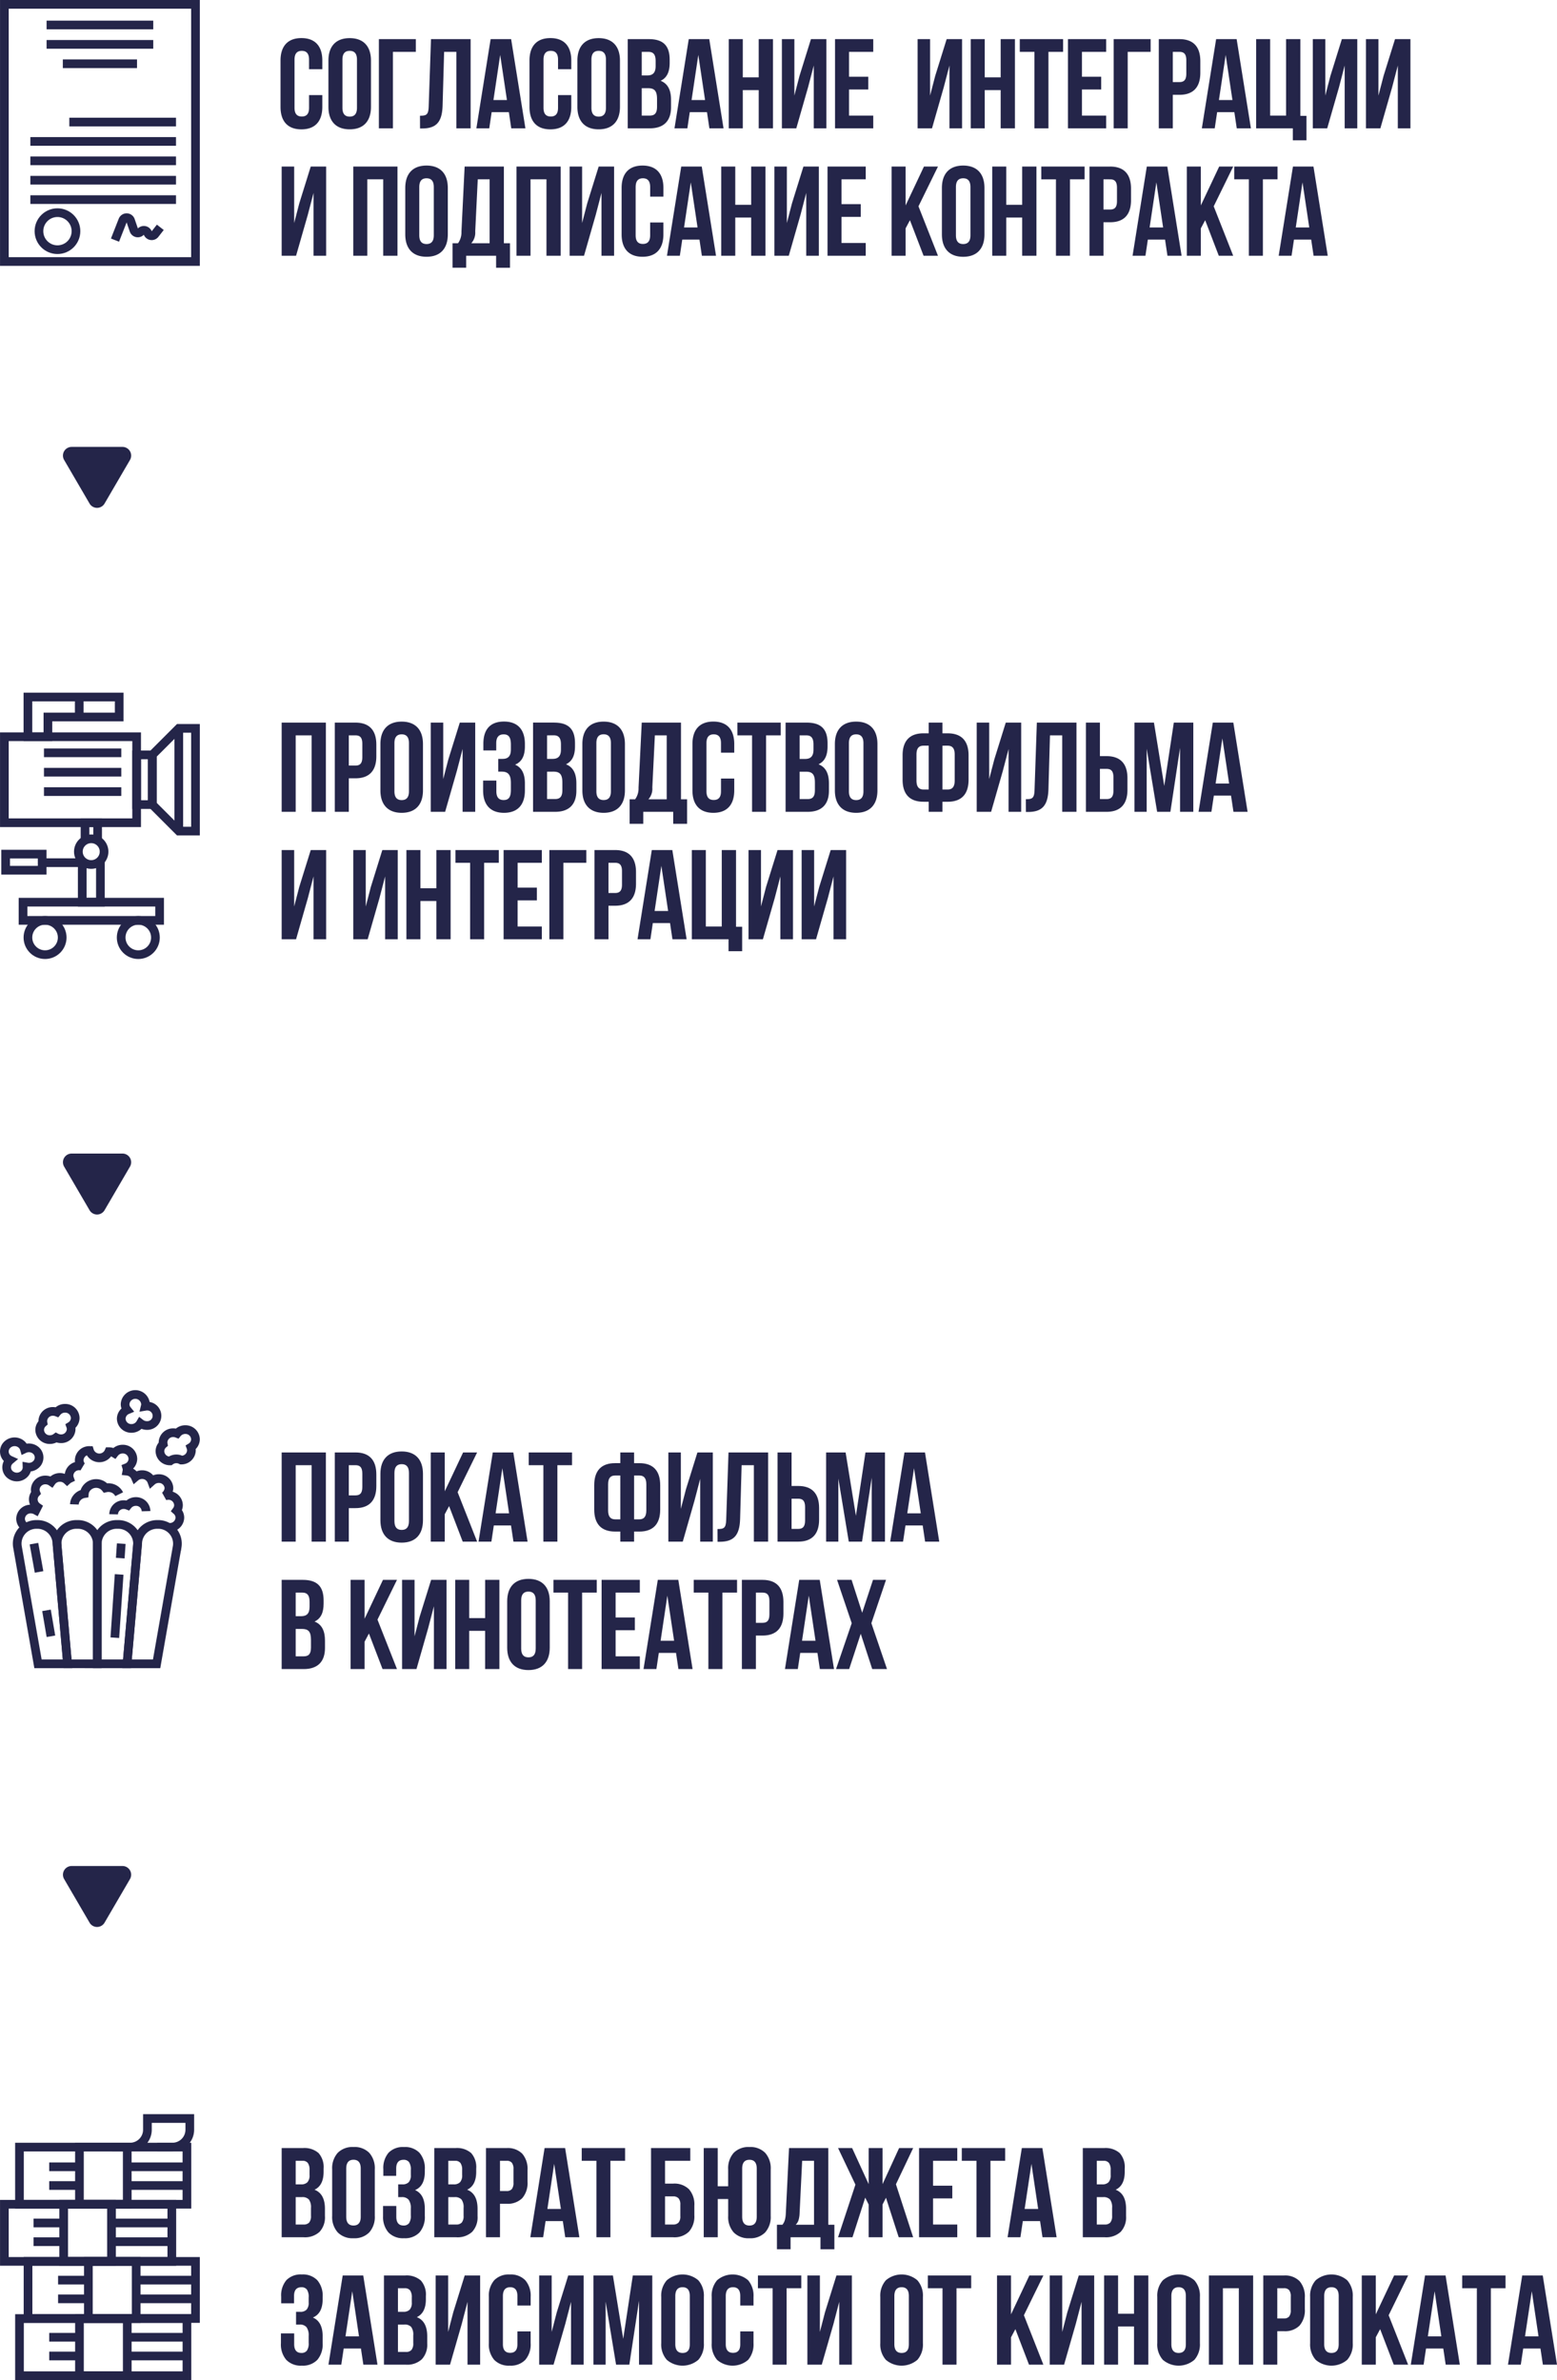<svg xmlns="http://www.w3.org/2000/svg" width="268.839" height="410.899" viewBox="0 0 268.839 410.899"><g transform="translate(-994.246 -261.25)"><g transform="translate(0 -3982)"><path d="M5.7,2.221a1.5,1.5,0,0,1,2.591,0l4.388,7.523A1.5,1.5,0,0,1,11.388,12H2.612a1.5,1.5,0,0,1-1.3-2.256Z" transform="translate(1018 4332.406) rotate(180)" fill="#242549"/><path d="M5.7,2.221a1.5,1.5,0,0,1,2.591,0l4.388,7.523A1.5,1.5,0,0,1,11.388,12H2.612a1.5,1.5,0,0,1-1.3-2.256Z" transform="translate(1018 4454.406) rotate(180)" fill="#242549"/><path d="M5.7,2.221a1.5,1.5,0,0,1,2.591,0l4.388,7.523A1.5,1.5,0,0,1,11.388,12H2.612a1.5,1.5,0,0,1-1.3-2.256Z" transform="translate(1018 4577.406) rotate(180)" fill="#242549"/><g transform="translate(-425.144 4208.481)"><rect width="33" height="44.399" transform="translate(1420.144 35.518)" fill="none" stroke="#242549" stroke-miterlimit="10" stroke-width="1.5"/><line x2="18.419" transform="translate(1427.434 39.083)" fill="none" stroke="#242549" stroke-miterlimit="10" stroke-width="1.5"/><line x2="18.419" transform="translate(1427.434 42.431)" fill="none" stroke="#242549" stroke-miterlimit="10" stroke-width="1.5"/><line x2="18.419" transform="translate(1431.36 55.84)" fill="none" stroke="#242549" stroke-miterlimit="10" stroke-width="1.5"/><line x2="25.149" transform="translate(1424.63 59.188)" fill="none" stroke="#242549" stroke-miterlimit="10" stroke-width="1.5"/><line x2="25.149" transform="translate(1424.63 62.536)" fill="none" stroke="#242549" stroke-miterlimit="10" stroke-width="1.5"/><line x2="25.149" transform="translate(1424.63 65.883)" fill="none" stroke="#242549" stroke-miterlimit="10" stroke-width="1.5"/><line x2="25.149" transform="translate(1424.63 69.231)" fill="none" stroke="#242549" stroke-miterlimit="10" stroke-width="1.5"/><line x2="12.811" transform="translate(1430.238 45.779)" fill="none" stroke="#242549" stroke-miterlimit="10" stroke-width="1.5"/><circle cx="3.196" cy="3.196" r="3.196" transform="translate(1426.116 71.483)" fill="none" stroke="#242549" stroke-miterlimit="10" stroke-width="1.5"/><path d="M1437.174,72.232l1.344-3.421a.716.716,0,0,1,1.343.028l.575,1.672a.715.715,0,0,0,1.2.256h0a.715.715,0,0,1,1.16.165l.081.157a.715.715,0,0,0,1.2.116l.922-1.183" transform="translate(2.071 3.992)" fill="none" stroke="#242549" stroke-miterlimit="10" stroke-width="1.5"/></g><g transform="translate(-425.144 4283.403)"><line x2="13.352" transform="translate(1426.981 89.815)" fill="none" stroke="#242549" stroke-miterlimit="10" stroke-width="1.5"/><line x2="13.352" transform="translate(1426.981 93.163)" fill="none" stroke="#242549" stroke-miterlimit="10" stroke-width="1.5"/><line x2="13.352" transform="translate(1426.981 96.511)" fill="none" stroke="#242549" stroke-miterlimit="10" stroke-width="1.5"/><g transform="translate(1420.144 80.181)"><path d="M1447.492,85.011l-4.575,4.575v8.581l4.575,4.575h2.883V85.011Z" transform="translate(-1417.375 -79.594)" fill="none" stroke="#242549" stroke-miterlimit="10" stroke-width="1.5"/><line y2="17.731" transform="translate(30.117 5.417)" fill="none" stroke="#242549" stroke-miterlimit="10" stroke-width="1.5"/><rect width="2.703" height="8.581" transform="translate(22.839 9.991)" fill="none" stroke="#242549" stroke-miterlimit="10" stroke-width="1.5"/><rect width="22.839" height="14.846" transform="translate(0 6.859)" fill="none" stroke="#242549" stroke-miterlimit="10" stroke-width="1.5"/><path d="M1439.532,80.181h-15.763V87.04h3.452V83.634h12.31Z" transform="translate(-1419.703 -80.181)" fill="none" stroke="#242549" stroke-miterlimit="10" stroke-width="1.5"/><line y2="3.452" transform="translate(12.93)" fill="none" stroke="#242549" stroke-miterlimit="10" stroke-width="1.5"/></g><rect width="23.582" height="3.139" transform="translate(1423.367 115.606)" fill="none" stroke="#242549" stroke-miterlimit="10" stroke-width="1.5"/><path d="M1435.27,105.367v7.177h-3.138v-7.177" transform="translate(1.458 3.062)" fill="none" stroke="#242549" stroke-miterlimit="10" stroke-width="1.5"/><path d="M1432.561,102.847V99.533h2.174v3.314" transform="translate(1.51 2.353)" fill="none" stroke="#242549" stroke-miterlimit="10" stroke-width="1.5"/><circle cx="2.218" cy="2.218" r="2.218" transform="translate(1432.922 104.662)" fill="none" stroke="#242549" stroke-miterlimit="10" stroke-width="1.5"/><line x1="6.919" transform="translate(1426.67 108.782)" fill="none" stroke="#242549" stroke-miterlimit="10" stroke-width="1.5"/><rect width="6.305" height="2.779" transform="translate(1420.365 107.308)" fill="none" stroke="#242549" stroke-miterlimit="10" stroke-width="1.5"/><circle cx="2.959" cy="2.959" r="2.959" transform="translate(1424.211 118.745)" fill="none" stroke="#242549" stroke-miterlimit="10" stroke-width="1.5"/><circle cx="2.959" cy="2.959" r="2.959" transform="translate(1440.311 118.745)" fill="none" stroke="#242549" stroke-miterlimit="10" stroke-width="1.5"/></g><path d="M5.61-5.742v2.2c0,1.1-.484,1.5-1.254,1.5S3.1-2.442,3.1-3.542v-8.316c0-1.1.484-1.518,1.254-1.518s1.254.418,1.254,1.518v1.65H7.9v-1.5c0-2.464-1.232-3.872-3.608-3.872S.682-14.168.682-11.7V-3.7C.682-1.232,1.914.176,4.29.176S7.9-1.232,7.9-3.7V-5.742Zm5.764-6.116c0-1.1.484-1.518,1.254-1.518s1.254.418,1.254,1.518v8.316c0,1.1-.484,1.518-1.254,1.518s-1.254-.418-1.254-1.518ZM8.954-3.7c0,2.464,1.3,3.872,3.674,3.872S16.3-1.232,16.3-3.7V-11.7c0-2.464-1.3-3.872-3.674-3.872S8.954-14.168,8.954-11.7ZM20.086,0V-13.2h3.96v-2.2h-6.38V0Zm4.686.022h.374c2.42,0,3.432-1.1,3.52-3.916L28.93-13.2h2.112V0h2.464V-15.4H26.664l-.4,11.638c-.044,1.43-.4,1.584-1.5,1.584ZM40.5-15.4H36.96L34.5,0h2.222l.418-2.794h2.97L40.524,0h2.442ZM38.61-12.672l1.166,7.788H37.444ZM48.6-5.742v2.2c0,1.1-.484,1.5-1.254,1.5s-1.254-.4-1.254-1.5v-8.316c0-1.1.484-1.518,1.254-1.518s1.254.418,1.254,1.518v1.65h2.288v-1.5c0-2.464-1.232-3.872-3.608-3.872S43.67-14.168,43.67-11.7V-3.7C43.67-1.232,44.9.176,47.278.176S50.886-1.232,50.886-3.7V-5.742Zm5.764-6.116c0-1.1.484-1.518,1.254-1.518s1.254.418,1.254,1.518v8.316c0,1.1-.484,1.518-1.254,1.518s-1.254-.418-1.254-1.518ZM51.942-3.7c0,2.464,1.3,3.872,3.674,3.872S59.29-1.232,59.29-3.7V-11.7c0-2.464-1.3-3.872-3.674-3.872s-3.674,1.408-3.674,3.872ZM64.284-15.4H60.632V0h3.806c2.42,0,3.674-1.276,3.674-3.652V-4.906c0-1.628-.506-2.794-1.8-3.3,1.078-.506,1.562-1.518,1.562-3.1v-.55C67.87-14.234,66.792-15.4,64.284-15.4ZM64.13-6.93c1.1,0,1.562.44,1.562,1.87v1.342c0,1.144-.44,1.518-1.254,1.518H63.052V-6.93Zm.088-6.27c.858,0,1.232.484,1.232,1.584v.858C65.45-9.526,64.9-9.13,64-9.13h-.946V-13.2Zm10.494-2.2H71.17L68.706,0h2.222l.418-2.794h2.97L74.734,0h2.442ZM72.82-12.672l1.166,7.788H71.654ZM80.5-6.6h2.75V0h2.464V-15.4H83.248v6.6H80.5v-6.6h-2.42V0H80.5Zm11.264-.462.99-3.784V0H94.93V-15.4H92.268l-1.98,6.358-.88,3.388V-15.4H87.252V0h2.486ZM98.846-13.2h4.18v-2.2h-6.6V0h6.6V-2.2h-4.18V-6.71h3.322v-2.2H98.846Zm16.346,6.138.99-3.784V0h2.178V-15.4H115.7l-1.98,6.358-.88,3.388V-15.4h-2.156V0h2.486Zm7.084.462h2.75V0h2.464V-15.4h-2.464v6.6h-2.75v-6.6h-2.42V0h2.42Zm6.05-6.6h2.53V0h2.42V-13.2h2.53v-2.2h-7.48Zm10.736,0h4.18v-2.2h-6.6V0h6.6V-2.2h-4.18V-6.71h3.322v-2.2h-3.322ZM146.96,0V-13.2h3.96v-2.2h-6.38V0Zm8.932-15.4h-3.564V0h2.42V-5.786h1.144c2.42,0,3.608-1.342,3.608-3.806v-2C159.5-14.058,158.312-15.4,155.892-15.4Zm0,2.2c.77,0,1.188.352,1.188,1.452v2.31c0,1.1-.418,1.452-1.188,1.452h-1.144V-13.2Zm9.878-2.2h-3.542L159.764,0h2.222l.418-2.794h2.97L165.792,0h2.442Zm-1.892,2.728,1.166,7.788h-2.332ZM169.136,0h6.336V2.068h2.354V-2.156H176.77V-15.4h-2.464V-2.2h-2.75V-15.4h-2.42Zm14.3-7.062.99-3.784V0H186.6V-15.4h-2.662l-1.98,6.358-.88,3.388V-15.4h-2.156V0h2.486Zm9.174,0,.99-3.784V0h2.178V-15.4h-2.662l-1.98,6.358-.88,3.388V-15.4H188.1V0h2.486Zm-187.22,22,.99-3.784V22H8.558V6.6H5.9l-1.98,6.358-.88,3.388V6.6H.88V22H3.366ZM15.664,8.8h2.75V22h2.464V6.6H13.244V22h2.42Zm8.976,1.342c0-1.1.484-1.518,1.254-1.518s1.254.418,1.254,1.518v8.316c0,1.1-.484,1.518-1.254,1.518s-1.254-.418-1.254-1.518ZM22.22,18.3c0,2.464,1.3,3.872,3.674,3.872s3.674-1.408,3.674-3.872V10.3c0-2.464-1.3-3.872-3.674-3.872S22.22,7.832,22.22,10.3ZM40.3,24.068V19.844H39.248V6.6H32.472l-.55,11.242a3.189,3.189,0,0,1-.594,2h-.946v4.224h2.354V22h5.17v2.068ZM34.738,8.8h2.046V19.844H33.616A2.728,2.728,0,0,0,34.3,17.8Zm9.108,0H46.6V22H49.06V6.6H41.426V22h2.42ZM55.11,14.938l.99-3.784V22h2.178V6.6H55.616l-1.98,6.358-.88,3.388V6.6H50.6V22h2.486Zm9.394,1.32v2.2c0,1.1-.484,1.5-1.254,1.5S62,19.558,62,18.458V10.142c0-1.1.484-1.518,1.254-1.518s1.254.418,1.254,1.518v1.65h2.288V10.3c0-2.464-1.232-3.872-3.608-3.872S59.576,7.832,59.576,10.3V18.3c0,2.464,1.232,3.872,3.608,3.872s3.608-1.408,3.608-3.872V16.258ZM73.414,6.6H69.872L67.408,22H69.63l.418-2.794h2.97L73.436,22h2.442ZM71.522,9.328l1.166,7.788H70.356ZM79.2,15.4h2.75V22h2.464V6.6H81.95v6.6H79.2V6.6H76.78V22H79.2Zm11.264-.462.99-3.784V22h2.178V6.6H90.97l-1.98,6.358-.88,3.388V6.6H85.954V22H88.44ZM97.548,8.8h4.18V6.6h-6.6V22h6.6V19.8h-4.18V15.29h3.322v-2.2H97.548ZM111.716,22H114.2l-3.366-8.536L114.2,6.6h-2.42l-3.168,6.71V6.6h-2.42V22h2.42V17.27l.748-1.408ZM117.3,10.142c0-1.1.484-1.518,1.254-1.518s1.254.418,1.254,1.518v8.316c0,1.1-.484,1.518-1.254,1.518s-1.254-.418-1.254-1.518Zm-2.42,8.162c0,2.464,1.3,3.872,3.674,3.872s3.674-1.408,3.674-3.872V10.3c0-2.464-1.3-3.872-3.674-3.872s-3.674,1.408-3.674,3.872Zm11.11-2.9h2.75V22h2.464V6.6h-2.464v6.6h-2.75V6.6h-2.42V22h2.42Zm6.05-6.6h2.53V22h2.42V8.8h2.53V6.6h-7.48Zm11.88-2.2H140.36V22h2.42V16.214h1.144c2.42,0,3.608-1.342,3.608-3.806v-2C147.532,7.942,146.344,6.6,143.924,6.6Zm0,2.2c.77,0,1.188.352,1.188,1.452v2.31c0,1.1-.418,1.452-1.188,1.452H142.78V8.8ZM153.8,6.6H150.26L147.8,22h2.222l.418-2.794h2.97L153.824,22h2.442ZM151.91,9.328l1.166,7.788h-2.332ZM162.69,22h2.486l-3.366-8.536L165.176,6.6h-2.42l-3.168,6.71V6.6h-2.42V22h2.42V17.27l.748-1.408Zm2.662-13.2h2.53V22h2.42V8.8h2.53V6.6h-7.48Zm13.684-2.2h-3.542L173.03,22h2.222l.418-2.794h2.97L179.058,22H181.5Zm-1.892,2.728,1.166,7.788h-2.332Z" transform="translate(1042 4265.406)" fill="#242549"/><path d="M3.3-13.2H6.05V0H8.514V-15.4H.88V0H3.3Zm10.318-2.2H10.054V0h2.42V-5.786h1.144c2.42,0,3.608-1.342,3.608-3.806v-2C17.226-14.058,16.038-15.4,13.618-15.4Zm0,2.2c.77,0,1.188.352,1.188,1.452v2.31c0,1.1-.418,1.452-1.188,1.452H12.474V-13.2Zm6.732,1.342c0-1.1.484-1.518,1.254-1.518s1.254.418,1.254,1.518v8.316c0,1.1-.484,1.518-1.254,1.518S20.35-2.442,20.35-3.542ZM17.93-3.7c0,2.464,1.3,3.872,3.674,3.872S25.278-1.232,25.278-3.7V-11.7c0-2.464-1.3-3.872-3.674-3.872S17.93-14.168,17.93-11.7Zm13.2-3.366.99-3.784V0H34.3V-15.4H31.636l-1.98,6.358-.88,3.388V-15.4H26.62V0h2.486Zm9.328-3.7c0,1.232-.55,1.628-1.452,1.628H38.28v2.2h.594c1.1,0,1.584.528,1.584,1.958v1.21c0,1.364-.484,1.738-1.254,1.738S37.95-2.442,37.95-3.542V-5.39H35.662V-3.7c0,2.464,1.232,3.872,3.608,3.872S42.878-1.232,42.878-3.7v-1.21c0-1.562-.484-2.706-1.694-3.234,1.166-.484,1.694-1.518,1.694-3.168v-.4c0-2.464-1.232-3.872-3.608-3.872s-3.564,1.364-3.564,3.828V-10.6h2.222v-1.254c0-1.1.506-1.518,1.276-1.518s1.254.374,1.254,1.76Zm7.48-4.642H44.286V0h3.806c2.42,0,3.674-1.276,3.674-3.652V-4.906c0-1.628-.506-2.794-1.8-3.3,1.078-.506,1.562-1.518,1.562-3.1v-.55C51.524-14.234,50.446-15.4,47.938-15.4Zm-.154,8.47c1.1,0,1.562.44,1.562,1.87v1.342c0,1.144-.44,1.518-1.254,1.518H46.706V-6.93Zm.088-6.27c.858,0,1.232.484,1.232,1.584v.858c0,1.232-.55,1.628-1.452,1.628h-.946V-13.2Zm7.348,1.342c0-1.1.484-1.518,1.254-1.518s1.254.418,1.254,1.518v8.316c0,1.1-.484,1.518-1.254,1.518S55.22-2.442,55.22-3.542ZM52.8-3.7c0,2.464,1.3,3.872,3.674,3.872S60.148-1.232,60.148-3.7V-11.7c0-2.464-1.3-3.872-3.674-3.872S52.8-14.168,52.8-11.7ZM70.884,2.068V-2.156H69.828V-15.4H63.052L62.5-4.158a3.189,3.189,0,0,1-.594,2h-.946V2.068h2.354V0h5.17V2.068ZM65.318-13.2h2.046V-2.156H64.2A2.728,2.728,0,0,0,64.878-4.2ZM76.736-5.742v2.2c0,1.1-.484,1.5-1.254,1.5s-1.254-.4-1.254-1.5v-8.316c0-1.1.484-1.518,1.254-1.518s1.254.418,1.254,1.518v1.65h2.288v-1.5c0-2.464-1.232-3.872-3.608-3.872s-3.608,1.408-3.608,3.872V-3.7c0,2.464,1.232,3.872,3.608,3.872S79.024-1.232,79.024-3.7V-5.742ZM79.574-13.2H82.1V0h2.42V-13.2h2.53v-2.2h-7.48Zm11.968-2.2H87.89V0H91.7c2.42,0,3.674-1.276,3.674-3.652V-4.906c0-1.628-.506-2.794-1.8-3.3,1.078-.506,1.562-1.518,1.562-3.1v-.55C95.128-14.234,94.05-15.4,91.542-15.4Zm-.154,8.47c1.1,0,1.562.44,1.562,1.87v1.342c0,1.144-.44,1.518-1.254,1.518H90.31V-6.93Zm.088-6.27c.858,0,1.232.484,1.232,1.584v.858c0,1.232-.55,1.628-1.452,1.628H90.31V-13.2Zm7.348,1.342c0-1.1.484-1.518,1.254-1.518s1.254.418,1.254,1.518v8.316c0,1.1-.484,1.518-1.254,1.518s-1.254-.418-1.254-1.518ZM96.4-3.7c0,2.464,1.3,3.872,3.674,3.872s3.674-1.408,3.674-3.872V-11.7c0-2.464-1.3-3.872-3.674-3.872S96.4-14.168,96.4-11.7ZM112.6,0h2.376V-1.738h.9c2.42,0,3.608-1.342,3.608-3.806v-4.2c0-2.464-1.188-3.806-3.608-3.806h-.9V-15.4H112.6v1.848h-.9c-2.42,0-3.608,1.342-3.608,3.806v4.2c0,2.464,1.188,3.806,3.608,3.806h.9Zm3.278-11.418c.77,0,1.21.418,1.21,1.518v4.51c0,1.1-.44,1.54-1.21,1.54h-.9v-7.568ZM112.6-3.85h-.9c-.77,0-1.21-.44-1.21-1.54V-9.9c0-1.1.44-1.518,1.21-1.518h.9Zm12.8-3.212.99-3.784V0h2.178V-15.4h-2.662l-1.98,6.358-.88,3.388V-15.4H120.89V0h2.486ZM129.382.022h.374c2.42,0,3.432-1.1,3.52-3.916l.264-9.306h2.112V0h2.464V-15.4h-6.842l-.4,11.638c-.044,1.43-.4,1.584-1.5,1.584ZM143.308,0c2.42,0,3.608-1.342,3.608-3.806v-2c0-2.464-1.188-3.806-3.608-3.806h-1.144V-15.4h-2.42V0Zm-1.144-2.2V-7.414h1.144c.77,0,1.188.352,1.188,1.452v2.31c0,1.1-.418,1.452-1.188,1.452Zm9.328-13.2h-3.366V0h2.112V-10.89L152.042,0h2.288L156-11.044V0h2.288V-15.4h-3.366l-1.65,10.934Zm13.706,0h-3.542L159.192,0h2.222l.418-2.794h2.97L165.22,0h2.442Zm-1.892,2.728,1.166,7.788H162.14ZM5.39,14.938l.99-3.784V22H8.558V6.6H5.9l-1.98,6.358-.88,3.388V6.6H.88V22H3.366Zm12.364,0,.99-3.784V22h2.178V6.6H18.26l-1.98,6.358-.88,3.388V6.6H13.244V22H15.73Zm7.084.462h2.75V22h2.464V6.6H27.588v6.6h-2.75V6.6h-2.42V22h2.42Zm6.05-6.6h2.53V22h2.42V8.8h2.53V6.6h-7.48Zm10.736,0H45.8V6.6H39.2V22h6.6V19.8h-4.18V15.29h3.322v-2.2H41.624Zm7.9,13.2V8.8h3.96V6.6H47.1V22ZM58.454,6.6H54.89V22h2.42V16.214h1.144c2.42,0,3.608-1.342,3.608-3.806v-2C62.062,7.942,60.874,6.6,58.454,6.6Zm0,2.2c.77,0,1.188.352,1.188,1.452v2.31c0,1.1-.418,1.452-1.188,1.452H57.31V8.8Zm9.878-2.2H64.79L62.326,22h2.222l.418-2.794h2.97L68.354,22H70.8ZM66.44,9.328l1.166,7.788H65.274ZM71.7,22h6.336v2.068h2.354V19.844H79.332V6.6H76.868V19.8h-2.75V6.6H71.7ZM86,14.938l.99-3.784V22h2.178V6.6H86.5l-1.98,6.358-.88,3.388V6.6H81.488V22h2.486Zm9.174,0,.99-3.784V22H98.34V6.6H95.678L93.7,12.958l-.88,3.388V6.6H90.662V22h2.486Z" transform="translate(1042 4383.406)" fill="#242549"/><path d="M3.3-13.2H6.05V0H8.514V-15.4H.88V0H3.3Zm10.318-2.2H10.054V0h2.42V-5.786h1.144c2.42,0,3.608-1.342,3.608-3.806v-2C17.226-14.058,16.038-15.4,13.618-15.4Zm0,2.2c.77,0,1.188.352,1.188,1.452v2.31c0,1.1-.418,1.452-1.188,1.452H12.474V-13.2Zm6.732,1.342c0-1.1.484-1.518,1.254-1.518s1.254.418,1.254,1.518v8.316c0,1.1-.484,1.518-1.254,1.518S20.35-2.442,20.35-3.542ZM17.93-3.7c0,2.464,1.3,3.872,3.674,3.872S25.278-1.232,25.278-3.7V-11.7c0-2.464-1.3-3.872-3.674-3.872S17.93-14.168,17.93-11.7ZM32.142,0h2.486L31.262-8.536,34.628-15.4h-2.42L29.04-8.69V-15.4H26.62V0h2.42V-4.73l.748-1.408Zm8.734-15.4H37.334L34.87,0h2.222l.418-2.794h2.97L40.9,0H43.34Zm-1.892,2.728L40.15-4.884H37.818Zm4.554-.528h2.53V0h2.42V-13.2h2.53v-2.2h-7.48ZM59.356,0h2.376V-1.738h.9c2.42,0,3.608-1.342,3.608-3.806v-4.2c0-2.464-1.188-3.806-3.608-3.806h-.9V-15.4H59.356v1.848h-.9c-2.42,0-3.608,1.342-3.608,3.806v4.2c0,2.464,1.188,3.806,3.608,3.806h.9Zm3.278-11.418c.77,0,1.21.418,1.21,1.518v4.51c0,1.1-.44,1.54-1.21,1.54h-.9v-7.568ZM59.356-3.85h-.9c-.77,0-1.21-.44-1.21-1.54V-9.9c0-1.1.44-1.518,1.21-1.518h.9Zm12.8-3.212.99-3.784V0h2.178V-15.4H72.666l-1.98,6.358-.88,3.388V-15.4H67.65V0h2.486ZM76.142.022h.374c2.42,0,3.432-1.1,3.52-3.916L80.3-13.2h2.112V0h2.464V-15.4H78.034l-.4,11.638c-.044,1.43-.4,1.584-1.5,1.584ZM90.068,0c2.42,0,3.608-1.342,3.608-3.806v-2c0-2.464-1.188-3.806-3.608-3.806H88.924V-15.4H86.5V0ZM88.924-2.2V-7.414h1.144c.77,0,1.188.352,1.188,1.452v2.31c0,1.1-.418,1.452-1.188,1.452Zm9.328-13.2H94.886V0H97V-10.89L98.8,0h2.288l1.672-11.044V0h2.288V-15.4h-3.366l-1.65,10.934Zm13.706,0h-3.542L105.952,0h2.222l.418-2.794h2.97L111.98,0h2.442Zm-1.892,2.728,1.166,7.788H108.9ZM4.532,6.6H.88V22H4.686c2.42,0,3.674-1.276,3.674-3.652V17.094c0-1.628-.506-2.794-1.8-3.3,1.078-.506,1.562-1.518,1.562-3.1v-.55C8.118,7.766,7.04,6.6,4.532,6.6Zm-.154,8.47c1.1,0,1.562.44,1.562,1.87v1.342c0,1.144-.44,1.518-1.254,1.518H3.3V15.07ZM4.466,8.8c.858,0,1.232.484,1.232,1.584v.858c0,1.232-.55,1.628-1.452,1.628H3.3V8.8ZM18.3,22H20.79l-3.366-8.536L20.79,6.6H18.37L15.2,13.31V6.6h-2.42V22H15.2V17.27l.748-1.408Zm7.876-7.062.99-3.784V22h2.178V6.6H26.686l-1.98,6.358-.88,3.388V6.6H21.67V22h2.486Zm7.084.462h2.75V22h2.464V6.6H36.014v6.6h-2.75V6.6h-2.42V22h2.42Zm8.976-5.258c0-1.1.484-1.518,1.254-1.518s1.254.418,1.254,1.518v8.316c0,1.1-.484,1.518-1.254,1.518s-1.254-.418-1.254-1.518ZM39.82,18.3c0,2.464,1.3,3.872,3.674,3.872s3.674-1.408,3.674-3.872V10.3c0-2.464-1.3-3.872-3.674-3.872S39.82,7.832,39.82,10.3Zm7.986-9.5h2.53V22h2.42V8.8h2.53V6.6h-7.48Zm10.736,0h4.18V6.6h-6.6V22h6.6V19.8h-4.18V15.29h3.322v-2.2H58.542ZM69.366,6.6H65.824L63.36,22h2.222L66,19.206h2.97L69.388,22H71.83ZM67.474,9.328l1.166,7.788H66.308ZM72.028,8.8h2.53V22h2.42V8.8h2.53V6.6h-7.48Zm11.88-2.2H80.344V22h2.42V16.214h1.144c2.42,0,3.608-1.342,3.608-3.806v-2C87.516,7.942,86.328,6.6,83.908,6.6Zm0,2.2c.77,0,1.188.352,1.188,1.452v2.31c0,1.1-.418,1.452-1.188,1.452H82.764V8.8Zm9.878-2.2H90.244L87.78,22H90l.418-2.794h2.97L93.808,22H96.25ZM91.894,9.328l1.166,7.788H90.728ZM102.982,6.6l-1.87,5.676L99.286,6.6H96.778l2.53,7.48L96.6,22h2.266l2-6.094L102.85,22H105.4L102.7,14.08l2.53-7.48Z" transform="translate(1042 4509.406)" fill="#242549"/><g transform="translate(-9.318 4332.227)"><path d="M1029.175,196.756l3.558-20.271a3.315,3.315,0,0,0-3.387-3.792h0a3.368,3.368,0,0,0-3.422,2.986l-1.855,21.077Z" transform="translate(1.431 1.516)" fill="none" stroke="#242549" stroke-miterlimit="10" stroke-width="1.5"/><path d="M1019.751,196.756V175.95a3.349,3.349,0,0,0-3.433-3.257h-.087a3.331,3.331,0,0,0-3.422,3.528l1.807,20.534Z" transform="translate(0.614 1.516)" fill="none" stroke="#242549" stroke-miterlimit="10" stroke-width="1.5"/><path d="M1022.8,172.693h-.087a3.349,3.349,0,0,0-3.434,3.257v20.806h5.135l1.808-20.534A3.332,3.332,0,0,0,1022.8,172.693Z" transform="translate(1.084 1.516)" fill="none" stroke="#242549" stroke-miterlimit="10" stroke-width="1.5"/><path d="M1009.805,172.693h0a3.316,3.316,0,0,0-3.387,3.792l3.558,20.271h5.1l-1.854-21.077A3.368,3.368,0,0,0,1009.805,172.693Z" transform="translate(0.149 1.516)" fill="none" stroke="#242549" stroke-miterlimit="10" stroke-width="1.5"/><line x1="0.882" y1="4.883" transform="translate(1009.426 177.525)" fill="none" stroke="#242549" stroke-miterlimit="10" stroke-width="1.5"/><line x1="0.767" y1="4.476" transform="translate(1011.591 189.041)" fill="none" stroke="#242549" stroke-miterlimit="10" stroke-width="1.5"/><line y1="2.5" x2="0.171" transform="translate(1024.328 177.525)" fill="none" stroke="#242549" stroke-miterlimit="10" stroke-width="1.5"/><line y1="10.919" x2="0.745" transform="translate(1023.391 182.841)" fill="none" stroke="#242549" stroke-miterlimit="10" stroke-width="1.5"/><path d="M1027.549,153.785a1.831,1.831,0,0,0-.267.026,1.582,1.582,0,0,0,.045-.365,1.766,1.766,0,0,0-3.527,0,1.6,1.6,0,0,0,.358,1,1.666,1.666,0,0,0-1.023,1.513,1.72,1.72,0,0,0,1.764,1.673,1.77,1.77,0,0,0,1.544-.882,1.812,1.812,0,0,0,1.106.379,1.675,1.675,0,1,0,0-3.346Z" transform="translate(1.364)" fill="none" stroke="#242549" stroke-miterlimit="10" stroke-width="1.5"/><path d="M1005.063,162.429a1.893,1.893,0,0,0,.234.127,1.738,1.738,0,0,0-.26.272,1.619,1.619,0,0,0,.42,2.333,1.825,1.825,0,0,0,2.458-.4,1.6,1.6,0,0,0,.317-1.015,1.805,1.805,0,0,0,1.758-.675,1.62,1.62,0,0,0-.42-2.333,1.837,1.837,0,0,0-1.8-.127,1.655,1.655,0,0,0-.671-.916,1.825,1.825,0,0,0-2.458.4A1.618,1.618,0,0,0,1005.063,162.429Z" transform="translate(0 0.552)" fill="none" stroke="#242549" stroke-miterlimit="10" stroke-width="1.5"/><path d="M1035.5,159.1a1.72,1.72,0,0,0-1.764-1.673,1.788,1.788,0,0,0-1.4.666,1.83,1.83,0,0,0-.673-.128,1.72,1.72,0,0,0-1.763,1.673,1.587,1.587,0,0,0,.031.3,1.627,1.627,0,0,0-.567,1.223,1.72,1.72,0,0,0,1.764,1.673,1.793,1.793,0,0,1,1.909-.149A1.72,1.72,0,0,0,1034.8,161a1.567,1.567,0,0,0-.093-.513A1.65,1.65,0,0,0,1035.5,159.1Z" transform="translate(1.815 0.409)" fill="none" stroke="#242549" stroke-miterlimit="10" stroke-width="1.5"/><path d="M1027.506,170.674a1.72,1.72,0,0,0-1.763-1.673,1.789,1.789,0,0,0-1.4.667,1.838,1.838,0,0,0-.673-.128,1.721,1.721,0,0,0-1.764,1.673" transform="translate(1.275 1.248)" fill="none" stroke="#242549" stroke-miterlimit="10" stroke-width="1.5"/><path d="M1023.322,167.953a2.007,2.007,0,0,0-1.035-.975,2.141,2.141,0,0,0-1.322-.105,2.01,2.01,0,0,0-.783-.6,2.1,2.1,0,0,0-2.713.987,1.855,1.855,0,0,0-.158.588,2.039,2.039,0,0,0-1.541,1.128,1.873,1.873,0,0,0-.178.731" transform="translate(0.817 1.039)" fill="none" stroke="#242549" stroke-miterlimit="10" stroke-width="1.5"/><path d="M1016.138,155.668a1.72,1.72,0,0,0-1.763-1.673,1.789,1.789,0,0,0-1.4.667,1.834,1.834,0,0,0-.672-.128,1.72,1.72,0,0,0-1.763,1.673,1.587,1.587,0,0,0,.031.3,1.623,1.623,0,0,0-.567,1.223,1.72,1.72,0,0,0,1.764,1.673,1.8,1.8,0,0,0,1.075-.356,1.826,1.826,0,0,0,.834.207,1.719,1.719,0,0,0,1.763-1.673,1.567,1.567,0,0,0-.093-.513A1.652,1.652,0,0,0,1016.138,155.668Z" transform="translate(0.412 0.161)" fill="none" stroke="#242549" stroke-miterlimit="10" stroke-width="1.5"/><g transform="translate(1007.113 161.204)"><path d="M1032.667,174.074a1.72,1.72,0,0,0,1.763-1.673,1.625,1.625,0,0,0-.552-1.212,1.6,1.6,0,0,0,.315-.952,1.72,1.72,0,0,0-1.763-1.673,1.835,1.835,0,0,0-.6.107,1.93,1.93,0,0,0,.716-1.34,1.719,1.719,0,0,0-1.763-1.673,1.8,1.8,0,0,0-1.212.462,1.751,1.751,0,0,0-1.666-1.145,1.806,1.806,0,0,0-1.176.435,1.747,1.747,0,0,0-1.438-1.039,1.29,1.29,0,0,0-.028-.6,1.672,1.672,0,0,0,1.057-1.531,1.72,1.72,0,0,0-1.763-1.673,1.79,1.79,0,0,0-1.437.708,1.816,1.816,0,0,0-.952-.268,1.786,1.786,0,0,1-3.35-.2,1.721,1.721,0,0,0-1.764,1.673,1.6,1.6,0,0,0,.379,1.024,1.911,1.911,0,0,0-.379-.041,1.72,1.72,0,0,0-1.763,1.673,1.571,1.571,0,0,0,.094.518,1.753,1.753,0,0,0-.42.285,1.8,1.8,0,0,0-1.241-.486,1.786,1.786,0,0,0-1.475.758,1.813,1.813,0,0,0-1.025-.316,1.721,1.721,0,0,0-1.764,1.673,1.591,1.591,0,0,0,.112.566,1.614,1.614,0,0,0-.45,1.107,1.646,1.646,0,0,0,.713,1.345l-.276.545a1.823,1.823,0,0,0-.869-.217,1.72,1.72,0,0,0-1.763,1.673,1.664,1.664,0,0,0,.949,1.484" transform="translate(-1006.924 -160.567)" fill="none" stroke="#242549" stroke-miterlimit="2" stroke-width="1.5"/></g></g><g transform="translate(-106.818 4442.59)"><rect width="28.913" height="9.866" transform="translate(1133.343 210.809) rotate(180)" fill="none" stroke="#242549" stroke-miterlimit="10" stroke-width="1.5"/><rect width="28.913" height="9.866" transform="translate(1134.818 200.942) rotate(180)" fill="none" stroke="#242549" stroke-miterlimit="10" stroke-width="1.5"/><rect width="28.913" height="9.866" transform="translate(1130.731 191.076) rotate(180)" fill="none" stroke="#242549" stroke-miterlimit="10" stroke-width="1.5"/><rect width="28.913" height="9.866" transform="translate(1133.34 181.209) rotate(180)" fill="none" stroke="#242549" stroke-miterlimit="10" stroke-width="1.5"/><rect width="8.255" height="9.866" transform="translate(1114.781 171.343)" fill="none" stroke="#242549" stroke-miterlimit="10" stroke-width="1.5"/><rect width="8.255" height="9.866" transform="translate(1112.06 181.209)" fill="none" stroke="#242549" stroke-miterlimit="10" stroke-width="1.5"/><rect width="8.255" height="9.866" transform="translate(1116.322 191.076)" fill="none" stroke="#242549" stroke-miterlimit="10" stroke-width="1.5"/><rect width="8.255" height="9.866" transform="translate(1114.784 200.942)" fill="none" stroke="#242549" stroke-miterlimit="10" stroke-width="1.5"/><path d="M1119.376,171.343h3.128a3,3,0,0,0,3-3V166.41h7.315v1.933a3,3,0,0,1-3,3h-2.629" transform="translate(1.015)" fill="none" stroke="#242549" stroke-miterlimit="10" stroke-width="1.5"/><line x1="4.967" transform="translate(1109.562 177.977)" fill="none" stroke="#242549" stroke-miterlimit="10" stroke-width="1.5"/><line x1="9.821" transform="translate(1123.519 177.977)" fill="none" stroke="#242549" stroke-miterlimit="10" stroke-width="1.5"/><line x1="4.967" transform="translate(1109.562 174.744)" fill="none" stroke="#242549" stroke-miterlimit="10" stroke-width="1.5"/><line x1="9.821" transform="translate(1123.519 174.744)" fill="none" stroke="#242549" stroke-miterlimit="10" stroke-width="1.5"/><line x1="4.967" transform="translate(1106.855 187.675)" fill="none" stroke="#242549" stroke-miterlimit="10" stroke-width="1.5"/><line x1="9.821" transform="translate(1120.91 187.675)" fill="none" stroke="#242549" stroke-miterlimit="10" stroke-width="1.5"/><line x1="4.967" transform="translate(1106.855 184.442)" fill="none" stroke="#242549" stroke-miterlimit="10" stroke-width="1.5"/><line x1="9.821" transform="translate(1120.91 184.442)" fill="none" stroke="#242549" stroke-miterlimit="10" stroke-width="1.5"/><line x1="4.967" transform="translate(1111.096 197.541)" fill="none" stroke="#242549" stroke-miterlimit="10" stroke-width="1.5"/><line x1="9.821" transform="translate(1124.997 197.541)" fill="none" stroke="#242549" stroke-miterlimit="10" stroke-width="1.5"/><line x1="4.967" transform="translate(1111.096 194.309)" fill="none" stroke="#242549" stroke-miterlimit="10" stroke-width="1.5"/><line x1="9.821" transform="translate(1124.997 194.309)" fill="none" stroke="#242549" stroke-miterlimit="10" stroke-width="1.5"/><line x1="4.967" transform="translate(1109.565 207.408)" fill="none" stroke="#242549" stroke-miterlimit="10" stroke-width="1.5"/><line x1="9.821" transform="translate(1123.522 207.408)" fill="none" stroke="#242549" stroke-miterlimit="10" stroke-width="1.5"/><line x1="4.967" transform="translate(1109.565 204.175)" fill="none" stroke="#242549" stroke-miterlimit="10" stroke-width="1.5"/><line x1="9.821" transform="translate(1123.522 204.175)" fill="none" stroke="#242549" stroke-miterlimit="10" stroke-width="1.5"/></g></g><path d="M.881,0V-15.4H4.533a3.706,3.706,0,0,1,2.723.87,3.657,3.657,0,0,1,.865,2.675v.548q0,2.363-1.568,3.1,1.8.7,1.8,3.3v1.257A3.681,3.681,0,0,1,7.423-.935,3.713,3.713,0,0,1,4.684,0ZM3.3-2.2H4.684a1.213,1.213,0,0,0,.945-.344A1.738,1.738,0,0,0,5.94-3.717V-5.06a2.242,2.242,0,0,0-.36-1.461,1.527,1.527,0,0,0-1.2-.408H3.3Zm0-6.929h.945A1.459,1.459,0,0,0,5.328-9.5a1.748,1.748,0,0,0,.365-1.251v-.859a2.007,2.007,0,0,0-.29-1.208,1.1,1.1,0,0,0-.935-.381H3.3ZM9.6-3.7v-8.014a3.994,3.994,0,0,1,.956-2.857,3.578,3.578,0,0,1,2.729-1.01,3.56,3.56,0,0,1,2.723,1.01,4.008,4.008,0,0,1,.951,2.857V-3.7a4.008,4.008,0,0,1-.951,2.857A3.56,3.56,0,0,1,13.288.172,3.578,3.578,0,0,1,10.56-.838,3.994,3.994,0,0,1,9.6-3.7Zm2.428.15q0,1.525,1.257,1.525t1.246-1.525v-8.314q0-1.515-1.246-1.515t-1.257,1.515Zm6.359-.15v-1.7h2.288v1.848q0,1.525,1.246,1.525a1.144,1.144,0,0,0,.94-.387,2.182,2.182,0,0,0,.317-1.354V-4.974a2.386,2.386,0,0,0-.371-1.5A1.478,1.478,0,0,0,21.6-6.929H21v-2.2h.73A1.459,1.459,0,0,0,22.816-9.5a1.748,1.748,0,0,0,.365-1.251v-.859a2.227,2.227,0,0,0-.317-1.375,1.144,1.144,0,0,0-.94-.387q-1.268,0-1.268,1.515V-10.6H18.434v-1.149a4.058,4.058,0,0,1,.9-2.841A3.438,3.438,0,0,1,22-15.576a3.45,3.45,0,0,1,2.68,1,4.093,4.093,0,0,1,.918,2.863v.4q0,2.471-1.687,3.169,1.687.73,1.687,3.233V-3.7A4.093,4.093,0,0,1,24.68-.833a3.45,3.45,0,0,1-2.68,1,3.467,3.467,0,0,1-2.686-1A4.078,4.078,0,0,1,18.391-3.7ZM27.231,0V-15.4h3.652a3.706,3.706,0,0,1,2.723.87,3.657,3.657,0,0,1,.865,2.675v.548q0,2.363-1.568,3.1,1.8.7,1.8,3.3v1.257a3.681,3.681,0,0,1-.935,2.718A3.713,3.713,0,0,1,31.034,0Zm2.417-2.2h1.386a1.213,1.213,0,0,0,.945-.344,1.738,1.738,0,0,0,.312-1.171V-5.06a2.242,2.242,0,0,0-.36-1.461,1.527,1.527,0,0,0-1.2-.408H29.648Zm0-6.929h.945A1.459,1.459,0,0,0,31.679-9.5a1.748,1.748,0,0,0,.365-1.251v-.859a2.007,2.007,0,0,0-.29-1.208,1.1,1.1,0,0,0-.935-.381H29.648ZM36.158,0V-15.4h3.566a3.51,3.51,0,0,1,2.7.978,4.022,4.022,0,0,1,.908,2.836v2a4,4,0,0,1-.908,2.831,3.521,3.521,0,0,1-2.7.972H38.575V0Zm2.417-7.981h1.149a1.12,1.12,0,0,0,.892-.333,1.72,1.72,0,0,0,.29-1.128v-2.31a1.7,1.7,0,0,0-.29-1.123,1.13,1.13,0,0,0-.892-.328H38.575ZM43.817,0l2.46-15.4h3.545L52.282,0H49.844l-.419-2.793H46.449L46.03,0Zm2.943-4.888h2.331l-1.16-7.788ZM52.69-13.2v-2.2h7.487v2.2H57.643V0H55.226V-13.2ZM64.657,0V-15.4h6.778v2.2H67.074V-9.26h1.407a3.59,3.59,0,0,1,2.729.972,3.957,3.957,0,0,1,.924,2.831V-3.8A3.957,3.957,0,0,1,71.21-.972,3.59,3.59,0,0,1,68.481,0Zm2.417-2.2h1.407a1.205,1.205,0,0,0,.924-.333,1.615,1.615,0,0,0,.312-1.117V-5.607a1.615,1.615,0,0,0-.312-1.117,1.205,1.205,0,0,0-.924-.333H67.074ZM73.756,0V-15.4h2.417V-8.8h1.8v-2.911a4.008,4.008,0,0,1,.951-2.857,3.56,3.56,0,0,1,2.723-1.01,3.56,3.56,0,0,1,2.723,1.01,4.008,4.008,0,0,1,.951,2.857V-3.7a4.008,4.008,0,0,1-.951,2.857A3.56,3.56,0,0,1,81.651.172a3.56,3.56,0,0,1-2.723-1.01A4.008,4.008,0,0,1,77.978-3.7V-6.6h-1.8V0Zm6.639-3.545q0,1.525,1.257,1.525t1.257-1.525v-8.314q0-1.515-1.257-1.515t-1.257,1.515Zm6,5.618V-2.159h.945a2.337,2.337,0,0,0,.43-.833,5.274,5.274,0,0,0,.161-1.166L88.483-15.4h6.778V-2.159h1.053V2.073h-2.4V0H88.752V2.073Zm3.233-4.232H92.8V-13.2H90.75l-.44,9a4.707,4.707,0,0,1-.2,1.294A1.932,1.932,0,0,1,89.633-2.159ZM96.948,0l3-9.088-3-6.316h2.428l2.857,6.23V-15.4h2.4v6.23l2.857-6.23h2.428l-2.976,6.252L109.914,0h-2.492l-2.2-6.821-.591,1.171V0h-2.4V-5.65l-.591-1.192L99.44,0Zm13.986,0V-15.4h6.6v2.2h-4.179v4.3h3.319v2.191h-3.319V-2.2h4.179V0Zm7.38-13.2v-2.2H125.8v2.2h-2.535V0H120.85V-13.2ZM126.221,0l2.46-15.4h3.545L134.686,0h-2.438l-.419-2.793h-2.976L128.434,0Zm2.943-4.888H131.5l-1.16-7.788ZM139.208,0V-15.4h3.652a3.706,3.706,0,0,1,2.723.87,3.657,3.657,0,0,1,.865,2.675v.548q0,2.363-1.568,3.1,1.8.7,1.8,3.3v1.257a3.681,3.681,0,0,1-.935,2.718A3.713,3.713,0,0,1,143.011,0Zm2.417-2.2h1.386a1.213,1.213,0,0,0,.945-.344,1.738,1.738,0,0,0,.312-1.171V-5.06a2.242,2.242,0,0,0-.36-1.461,1.527,1.527,0,0,0-1.2-.408h-1.085Zm0-6.929h.945a1.459,1.459,0,0,0,1.085-.371,1.748,1.748,0,0,0,.365-1.251v-.859a2.007,2.007,0,0,0-.29-1.208,1.1,1.1,0,0,0-.935-.381h-1.171ZM.752,18.3v-1.7H3.04v1.848q0,1.525,1.246,1.525a1.144,1.144,0,0,0,.94-.387,2.182,2.182,0,0,0,.317-1.354V17.026a2.386,2.386,0,0,0-.371-1.5,1.478,1.478,0,0,0-1.208-.451h-.6v-2.2h.73A1.459,1.459,0,0,0,5.178,12.5a1.748,1.748,0,0,0,.365-1.251v-.859a2.227,2.227,0,0,0-.317-1.375,1.144,1.144,0,0,0-.94-.387q-1.268,0-1.268,1.515V11.4H.795V10.248a4.058,4.058,0,0,1,.9-2.841,3.438,3.438,0,0,1,2.664-.983,3.45,3.45,0,0,1,2.68,1,4.093,4.093,0,0,1,.918,2.863v.4q0,2.471-1.687,3.169,1.687.73,1.687,3.233V18.3a4.093,4.093,0,0,1-.918,2.863,3.45,3.45,0,0,1-2.68,1,3.467,3.467,0,0,1-2.686-1A4.078,4.078,0,0,1,.752,18.3ZM8.959,22l2.46-15.4h3.545L17.424,22H14.985l-.419-2.793H11.591L11.172,22ZM11.9,17.112h2.331l-1.16-7.788ZM18.541,22V6.6h3.652a3.706,3.706,0,0,1,2.723.87,3.657,3.657,0,0,1,.865,2.675v.548q0,2.363-1.568,3.1,1.8.7,1.8,3.3v1.257a3.681,3.681,0,0,1-.935,2.718A3.713,3.713,0,0,1,22.344,22Zm2.417-2.2h1.386a1.213,1.213,0,0,0,.945-.344,1.738,1.738,0,0,0,.312-1.171V16.94a2.242,2.242,0,0,0-.36-1.461,1.527,1.527,0,0,0-1.2-.408H20.958Zm0-6.929H21.9a1.459,1.459,0,0,0,1.085-.371,1.748,1.748,0,0,0,.365-1.251v-.859a2.007,2.007,0,0,0-.29-1.208,1.1,1.1,0,0,0-.935-.381H20.958ZM27.468,22V6.6h2.159V16.35l.881-3.395L32.484,6.6h2.664V22H32.968V11.15l-.988,3.792L29.949,22Zm9.185-3.7V10.291a4.078,4.078,0,0,1,.924-2.863,3.467,3.467,0,0,1,2.686-1,3.467,3.467,0,0,1,2.686,1,4.078,4.078,0,0,1,.924,2.863v1.5H41.583V10.141q0-1.515-1.246-1.515T39.08,10.141v8.314q0,1.5,1.257,1.5t1.246-1.5v-2.2h2.288V18.3a4.078,4.078,0,0,1-.924,2.863,3.467,3.467,0,0,1-2.686,1,3.467,3.467,0,0,1-2.686-1A4.078,4.078,0,0,1,36.652,18.3Zm8.69,3.7V6.6H47.5V16.35l.881-3.395L50.359,6.6h2.664V22H50.843V11.15l-.988,3.792L47.824,22Zm9.367,0V6.6h3.362l1.783,10.936L61.51,6.6h3.362V22H62.584V10.957L60.908,22H58.62l-1.8-10.893V22Zm11.709-3.7V10.291a3.994,3.994,0,0,1,.956-2.857,4.184,4.184,0,0,1,5.452,0,4.008,4.008,0,0,1,.951,2.857V18.3a4.008,4.008,0,0,1-.951,2.857,4.184,4.184,0,0,1-5.452,0A3.994,3.994,0,0,1,66.419,18.3Zm2.428.15q0,1.525,1.257,1.525t1.246-1.525V10.141q0-1.515-1.246-1.515t-1.257,1.515Zm6.284-.15V10.291a4.078,4.078,0,0,1,.924-2.863,4.093,4.093,0,0,1,5.371,0,4.078,4.078,0,0,1,.924,2.863v1.5H80.062V10.141q0-1.515-1.246-1.515t-1.257,1.515v8.314q0,1.5,1.257,1.5t1.246-1.5v-2.2H82.35V18.3a4.078,4.078,0,0,1-.924,2.863,4.093,4.093,0,0,1-5.371,0A4.078,4.078,0,0,1,75.131,18.3ZM83.112,8.8V6.6H90.6V8.8H88.064V22H85.647V8.8ZM91.652,22V6.6h2.159V16.35l.881-3.395L96.669,6.6h2.664V22H97.152V11.15l-.988,3.792L94.134,22Zm12.59-3.7V10.291a3.994,3.994,0,0,1,.956-2.857,4.184,4.184,0,0,1,5.452,0,4.008,4.008,0,0,1,.951,2.857V18.3a4.008,4.008,0,0,1-.951,2.857,4.184,4.184,0,0,1-5.452,0A3.994,3.994,0,0,1,104.242,18.3Zm2.428.15q0,1.525,1.257,1.525t1.246-1.525V10.141q0-1.515-1.246-1.515t-1.257,1.515ZM112.449,8.8V6.6h7.487V8.8H117.4V22h-2.417V8.8ZM124.395,22V6.6h2.417V13.31L129.98,6.6H132.4l-3.362,6.864L132.4,22h-2.481l-2.353-6.134-.752,1.407V22Zm9.1,0V6.6h2.159V16.35l.881-3.395L138.51,6.6h2.664V22h-2.181V11.15L138,14.942,135.975,22Zm9.389,0V6.6H145.3V13.2h2.75V6.6h2.471V22h-2.471V15.4H145.3V22Zm9.185-3.7V10.291a3.994,3.994,0,0,1,.956-2.857,4.184,4.184,0,0,1,5.452,0,4.008,4.008,0,0,1,.951,2.857V18.3a4.008,4.008,0,0,1-.951,2.857,4.184,4.184,0,0,1-5.452,0A3.994,3.994,0,0,1,152.066,18.3Zm2.428.15q0,1.525,1.257,1.525T157,18.455V10.141q0-1.515-1.246-1.515t-1.257,1.515ZM160.982,22V6.6h7.638V22h-2.471V8.8H163.4V22Zm9.389,0V6.6h3.566a3.51,3.51,0,0,1,2.7.978,4.022,4.022,0,0,1,.908,2.836v2a4,4,0,0,1-.908,2.831,3.521,3.521,0,0,1-2.7.972h-1.149V22Zm2.417-7.981h1.149a1.12,1.12,0,0,0,.892-.333,1.72,1.72,0,0,0,.29-1.128v-2.31a1.7,1.7,0,0,0-.29-1.123,1.13,1.13,0,0,0-.892-.328h-1.149ZM178.46,18.3V10.291a3.994,3.994,0,0,1,.956-2.857,4.184,4.184,0,0,1,5.452,0,4.008,4.008,0,0,1,.951,2.857V18.3a4.008,4.008,0,0,1-.951,2.857,4.184,4.184,0,0,1-5.452,0A3.994,3.994,0,0,1,178.46,18.3Zm2.428.15q0,1.525,1.257,1.525t1.246-1.525V10.141q0-1.515-1.246-1.515t-1.257,1.515ZM187.376,22V6.6h2.417V13.31L192.962,6.6h2.417l-3.362,6.864L195.379,22H192.9l-2.353-6.134-.752,1.407V22Zm8.465,0L198.3,6.6h3.545l2.46,15.4h-2.438l-.419-2.793h-2.976L198.054,22Zm2.943-4.888h2.331l-1.16-7.788Zm5.93-8.314V6.6H212.2V8.8h-2.535V22h-2.417V8.8ZM212.62,22l2.46-15.4h3.545l2.46,15.4h-2.438l-.419-2.793h-2.976L214.833,22Zm2.943-4.888h2.331l-1.16-7.788Z" transform="translate(1042 647.5)" fill="#242549"/></g></svg>